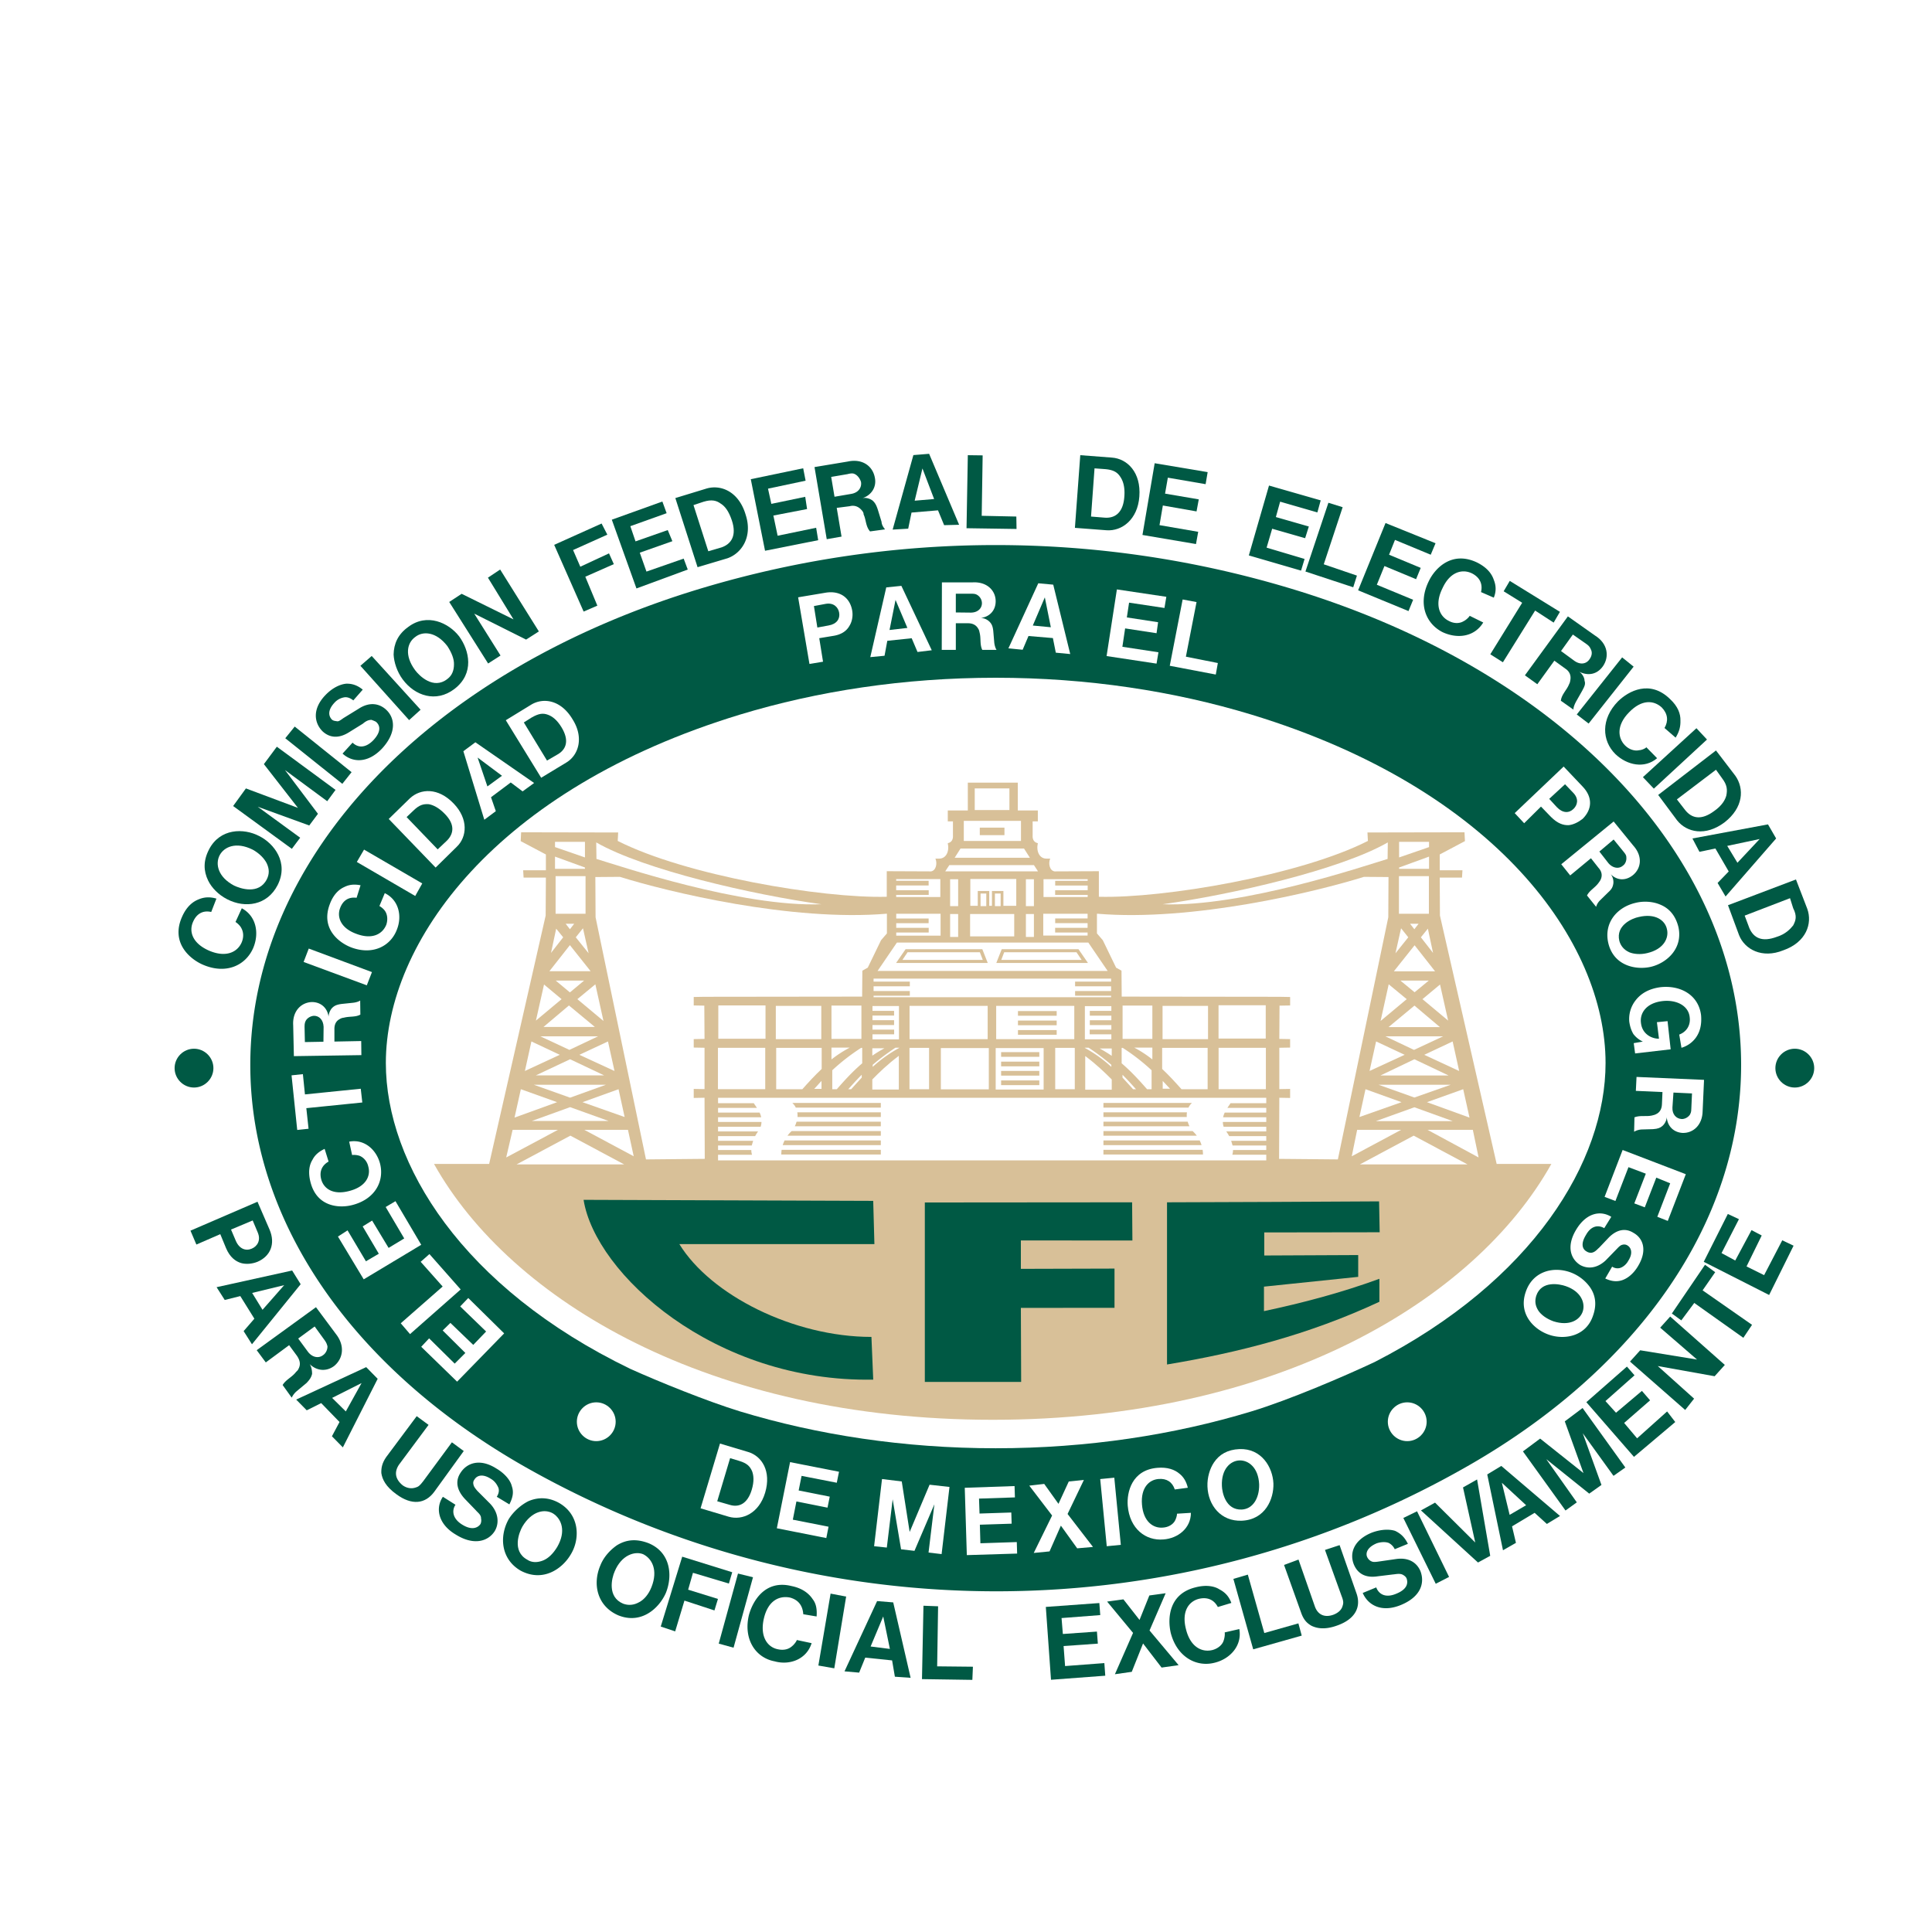 <svg xmlns="http://www.w3.org/2000/svg" width="2500" height="2500" viewBox="0 0 192.756 192.756"><g fill-rule="evenodd" clip-rule="evenodd"><path fill="#fff" d="M0 0h192.756v192.756H0V0z"/><path d="M151.93 155.279c18.82-10.85 32.322-28.302 32.322-49.036 0-27.498-23.361-48.942-52.682-57.702a112.795 112.795 0 0 0-32.229-4.701 112.795 112.795 0 0 0-32.229 4.701c-29.321 8.76-52.683 30.204-52.683 57.702 0 21.069 13.944 38.749 33.26 49.572a105.865 105.865 0 0 0 51.704 13.501c18.138 0 36.275-4.674 52.537-14.037z" fill="#fff"/><path d="M146.664 146.136c-29 16.703-64.63 16.813-93.817.475-17.208-9.631-27.875-24.338-27.875-40.367 0-20.873 18.091-39.507 45.16-47.593a102.046 102.046 0 0 1 58.419 0c27.068 8.086 45.16 26.72 45.16 47.593 0 15.776-10.326 30.261-27.047 39.892z" fill="#005944"/><path d="M137.154 135.887c15.83-8.12 23.033-20.046 23.033-29.831 0-12.036-10.889-27.316-35.344-34.763-7.709-2.339-16.336-3.674-25.502-3.674-9.167 0-17.793 1.335-25.503 3.674-24.455 7.447-35.342 22.727-35.342 34.763 0 10.062 7.611 22.406 24.389 30.516 2.791 1.258 7.677 3.243 10.954 4.247 7.71 2.339 16.336 3.674 25.503 3.674 9.166 0 17.793-1.335 25.502-3.674 3.75-1.137 9.189-3.465 12.31-4.932z" fill="#fff"/><path d="M149.322 116.125h5.459c-7.637 13.637-27.426 25.528-55.729 25.528S50.937 129.761 43.3 116.125h5.503l5.638-24.778.022-3.789H52.24l-.045-.731h2.269v-1.576l-2.515-1.332.044-.881 9.682.019-.045.843c6.761 3.433 20.351 5.74 26.842 5.571V86.92l4.425.019c.517-.094.629-.844.427-1.275h.382c.696 0 1.033-.731.854-1.538.516-.112.539-.562.516-.863V81.95h-.516v-1.088h1.999v-2.776h4.986v2.776h2v1.088h-.518v1.313c-.021.3 0 .75.518.863-.18.807.158 1.538.854 1.538h.381c-.201.431-.09 1.182.428 1.275l4.426-.019v2.551c6.49.169 20.08-2.138 26.842-5.571l-.045-.844 9.682-.019.045.881-2.516 1.332v1.576h2.268l-.045.731h-2.223l.021 3.789 5.659 24.779z" fill="#d8c098"/><path d="M126.336 115.773v-.564h-3.389c.045-.149.072-.305.072-.468h3.316v-.454h-3.361c-.045-.148-.09-.319-.143-.468h3.504v-.468h-3.699a4.572 4.572 0 0 0-.293-.468h3.992v-.468h-4.252a1.597 1.597 0 0 1-.078-.476h4.33v-.467h-4.305c.035-.164.09-.32.16-.469h4.145v-.468h-3.877c.105-.171.223-.319.311-.468h3.566v-.542H71.641v.542h3.566c.089.148.205.297.311.468h-3.877v.468h4.145c.071.148.125.305.16.469h-4.305v.467h4.331c0 .148-.026.305-.08.476h-4.251v.468h3.993a4.249 4.249 0 0 0-.293.468h-3.7v.468h3.504c-.053.148-.098.319-.142.468h-3.362v.454h3.317c0 .163.026.318.071.468H71.64v.564h54.696z" fill="#fff"/><path d="M133.479 115.675l5.031-24.158.021-4.014-2.447-.019c-4.807 1.5-17.117 4.483-26.641 3.676v1.97l.584.675 1.326 2.738.539.3.021 2.589 15.746.019 1.057.02v.844l-1.057.019-.021 3.32 1.078.019v.844l-1.078.02v4.126l1.078-.019v.9l-1.078-.02-.023 6.097 5.864.054zM64.45 115.675l5.863-.056-.022-6.097-1.078.02v-.9l1.078.019v-4.126l-1.078-.02v-.844l1.078-.019-.022-3.32-1.056-.019v-.843l1.056-.02 15.746-.019.022-2.589.539-.3 1.326-2.738.584-.675v-1.97c-9.524.807-21.833-2.176-26.64-3.676l-2.448.019.022 4.014 5.03 24.159z" fill="#fff"/><path d="M87.122 137.646l-.179-4.261c-7.767 0-16.04-4.169-19.165-9.262H87.24l-.119-4.312-28.896-.103c1.162 7.352 13.035 18.227 28.897 17.938z" fill="#005944"/><path fill="#fff" d="M87.157 99.493h23.698v-.149h-3.593v-.47h3.593v-.469h-3.593v-.468h3.593v-.3H87.157v.3h3.616v.468h-3.616v.469h3.616v.47h-3.616v.149zM89.486 94.038l-1.931 2.832h22.955l-1.93-2.832H89.486zM138.441 85.697l.021-1.65c-4.762 2.738-15.588 5.214-22.463 6.17 7.976.3 20.128-3.826 22.442-4.52zM59.509 85.697c2.313.694 14.466 4.82 22.439 4.52-6.874-.956-17.7-3.432-22.462-6.17l.023 1.65z"/><path d="M116.434 136.135c7.053-1.171 14.105-2.954 21.188-6.256v-2.293c-3.838 1.401-7.678 2.411-11.516 3.226v-2.444l9.402-.976v-2.174l-9.373.043v-2.301l11.516-.017-.059-3.082c-7.082.042-14.105.076-21.158.094v16.18zM92.27 137.875h9.611l-.029-7.386 9.343-.008v-3.914l-9.343.026v-2.835l11.128.009-.029-3.812-20.681.017v17.903z" fill="#005944"/><path fill="#fff" d="M135.674 116.173h10.738l-5.369-2.869-5.369 2.869zM62.275 116.173l-5.369-2.869-5.368 2.869h10.737z"/><path fill="#005944" d="M29.118 84.689l-5.858-4.271 1.275-1.757 5.192 1.942-3.399-4.365 1.293-1.738 5.857 4.309-.832 1.128-4.212-3.106 3.289 4.363-.869 1.165-5.136-1.867 4.231 3.088-.831 1.109zM156.191 150.704l-4.248-5.898 1.717-1.277 4.324 3.44-1.865-5.159 1.774-1.332 4.267 5.936-1.181.832-3.069-4.253 1.867 5.159-1.22.869-4.286-3.44 3.047 4.31-1.127.813z"/><path d="M77.982 114.719h9.898v.468h-9.934c.001-.165.018-.32.036-.468zM119.988 114.719c.018.148.035.304.035.468h-9.934v-.468h9.899zM78.276 113.782h9.604v.469h-9.792c.054-.164.117-.32.188-.469zM119.695 113.782c.072.148.133.305.188.469h-9.793v-.469h9.605z" fill="#d8c098"/><path fill="#005944" d="M168.131 140.673l-5.506-4.827 1.018-1.128 5.671.925-3.677-3.181.998-1.11 5.451 4.827-1.016 1.128-5.674-1.017 3.624 3.254-.889 1.129z"/><path fill="#fff" d="M103.562 86.934l-.404-.619h-8.447l-.404.619h9.255z"/><path d="M78.987 112.847h8.894v.461H78.57a2.76 2.76 0 0 1 .417-.461zM118.984 112.847c.16.142.293.29.418.461h-9.312v-.461h8.894zM90.348 94.704h7.66l.539 1.369h-9.143l.944-1.369zM107.602 94.704l.943 1.369h-9.143l.539-1.369h7.661z" fill="#d8c098"/><path fill="#005944" d="M48.7 66.197l-3.88-6.139 1.238-.814 5.174 2.552-2.55-4.161 1.219-.813 3.862 6.176-1.275.814-5.173-2.589 2.623 4.179-1.238.795zM163.021 145.352l-4.75-5.456 4.047-3.551.758.87-2.9 2.57 1.053 1.165 2.585-2.181.815.942-2.588 2.256 1.293 1.535 2.994-2.682.813 1.055-4.12 3.477zM176.506 129.201l-6.524-3.31 2.403-4.772 1.109.518-1.736 3.384 1.367.74 1.625-3.032 1.016.536-1.514 3.088 1.754.869 1.81-3.477 1.129.537-2.439 4.919z"/><path d="M118.922 110.04a1.511 1.511 0 0 0-.348.468h-8.484v-.468h8.832zM79.049 110.04h8.831v.468h-8.484a1.508 1.508 0 0 0-.347-.468z" fill="#d8c098"/><path d="M25.612 134.709l5.913-4.29 1.995 2.682c.942 1.202.684 2.496-.203 3.199-.813.592-1.755.443-2.42-.203.185.277.24.666.24.979-.074.296-.185.519-.555.906l-.998.832a1.97 1.97 0 0 0-.48.63l-.905-1.258c.314-.536.924-.777 1.312-1.276.092-.111.203-.167.277-.352.222-.425.148-.832-.166-1.294l-.776-1.055-2.328 1.72-.906-1.22z" fill="#005944"/><path d="M79.476 111.911h8.404v.46h-8.582c.072-.148.134-.304.178-.46zM118.494 111.911c.045.156.107.312.178.46h-8.582v-.46h8.404z" fill="#d8c098"/><path fill="#fff" d="M50.3 133.032l-3.581-3.529-.805.839 2.586 2.502-1.284 1.337-2.279-2.194-.77.754 2.261 2.244-1.063 1.064-2.552-2.52-.788.84 3.58 3.479 4.695-4.816zM42.026 124.193l-2.569-4.352-.978.583 1.851 3.136-1.559.943-1.645-2.726-.942.583 1.61 2.725-1.285.754-1.833-3.085-.959.617 2.57 4.267 5.739-3.445z"/><path fill="#005944" d="M21.609 128.423l7.539-1.664.85 1.368-4.859 5.992-.832-1.313 1.072-1.239-1.404-2.256-1.553.388-.813-1.276zM168.854 83.654l7.539-1.405.812 1.405-5.045 5.789-.795-1.35 1.11-1.147-1.33-2.293-1.59.333-.701-1.332z"/><path d="M118.424 110.976a2.04 2.04 0 0 0-.018.468h-8.316v-.468h8.334zM79.547 110.976h8.333v.468h-8.315a2.037 2.037 0 0 0-.018-.468z" fill="#d8c098"/><path d="M152.141 67.377l4.287-5.881 2.697 1.905c1.312.814 1.441 2.126.812 3.051-.59.851-1.496.999-2.363.573.295.204.516.592.516.888.111.314.02.536-.221.98l-.629 1.11c-.166.296-.277.629-.258.795l-1.258-.887c.074-.647.611-1.073.832-1.665.074-.13.111-.296.129-.462.057-.407-.092-.814-.535-1.091l-1.072-.776-1.699 2.349-1.238-.889zM41.575 141.292l1.183.869-2.956 3.976c-.48.722-.388 1.425.369 2.053.444.314.905.352 1.294.223.259-.074.406-.167.757-.629l2.864-3.884 1.183.869-2.957 4.087c-.887 1.184-2.217 1.368-3.769.222-1.054-.758-1.404-1.479-1.497-2.107-.019-.518.074-.999.48-1.591l3.049-4.088zM165.438 79.312l5.766-4.438 1.939 2.534c.887 1.276.812 3.162-1.09 4.642-1.904 1.424-3.77.999-4.73-.203l-1.885-2.535zM29.55 139.636l6.985-3.237 1.145 1.165-3.473 6.842-1.09-1.109.757-1.424-1.829-1.886-1.441.721-1.054-1.072zM172.402 90.314l6.781-2.57 1.127 2.922c.537 1.479-.111 3.347-2.383 4.143-2.145.869-3.861-.111-4.416-1.498l-1.109-2.997z" fill="#005944"/><path fill="#fff" d="M161.889 114.734l-1.799 4.678 1.08.411 1.303-3.375 1.73.651-1.148 2.964 1.045.394 1.148-2.964 1.387.566-1.285 3.34 1.045.413 1.798-4.662-6.304-2.416z"/><path d="M19.003 122.783l6.688-2.885 1.201 2.774c.61 1.424.092 2.662-1.201 3.217-.555.223-1.146.259-1.626.13-.554-.167-1.127-.573-1.515-1.498l-.573-1.388-2.384 1.036-.59-1.386zM173.934 133.473l-4.897-3.477-1.293 1.738-.943-.684 3.308-4.863 1.016.74-1.256 1.811 4.932 3.44-.867 1.295z" fill="#005944"/><path fill="#fff" d="M107.916 95.773l-.516-.769h-7.211l-.293.769h8.02zM90.033 95.773h8.02l-.293-.769h-7.21l-.517.769z"/><path fill="#005944" d="M135.5 58.896l2.734-6.713 4.991 2.016-.481 1.146-3.566-1.479-.592 1.479 3.16 1.313-.463 1.128-3.158-1.312-.758 1.867 3.621 1.498-.461 1.128-5.027-2.071z"/><path d="M155.768 86.227l.891 1.114 2.072-1.714.754.959c.326.36.395.754.223 1.148-.068.154-.154.257-.24.377-.342.463-.891.737-1.131 1.234l.908 1.13c.053-.188.172-.428.377-.634l.857-.839c.359-.326.428-.548.48-.823a1.27 1.27 0 0 0-.258-.959c.65.651 1.508.668 2.227.085.822-.685.977-1.885.018-2.947l-1.953-2.398-5.225 4.267z" fill="#fff"/><path d="M34.177 75.185l.998-1.091c.536.518 1.275.574 2.07-.24.813-.869.683-1.479.277-1.831-.074-.056-.259-.129-.462-.203-.406 0-.684.24-.868.388l-1.312.813c-1.109.721-2.014.573-2.698-.056-.85-.85-1.035-2.238.277-3.606.739-.776 1.515-1.091 2.069-1.146.536-.019 1.072.111 1.663.592l-.942 1.073c-.259-.204-.536-.333-.832-.315a1.686 1.686 0 0 0-1.053.555c-.702.758-.573 1.332-.259 1.665.111.111.277.147.462.166.148.037.24.037.684-.296l1.534-.943c1.072-.702 2.051-.536 2.735.093.905.833 1.053 2.293-.407 3.883-1.423 1.497-2.957 1.405-3.936.499zM23.495 91.987l.628-1.369c1.478.795 1.755 2.534 1.127 3.994-.776 1.739-2.734 2.627-5.025 1.628-1.312-.573-3.197-2.201-2.069-4.753.425-.98 1.034-1.517 1.663-1.757.517-.222 1.09-.277 1.773-.074l-.518 1.332c-.813-.186-1.46.166-1.811.98-.425.943-.093 2.126 1.57 2.867 1.7.739 2.846.166 3.271-.796.24-.555.185-1.072-.037-1.46-.111-.223-.388-.481-.572-.592z" fill="#005944"/><path fill="#fff" d="M98.539 103.676v-3.32h-7.793v3.32h7.793zM99.389 103.676h7.793v-3.32h-7.793v3.32z"/><path fill="#005944" d="M63.499 58.71l-2.458-6.86 5.044-1.813.425 1.165-3.621 1.295.517 1.516 3.215-1.128.462 1.11-3.252 1.146.666 1.886 3.713-1.294.407 1.091-5.118 1.886z"/><path d="M43.461 86.558l2.108-2.073c1.028-.977 1.182-2.776-.309-4.318-1.542-1.611-3.307-1.508-4.369-.514l-2.107 2.056 4.677 4.849z" fill="#fff"/><path d="M27.694 88.314c-1.035 2.016-3.234 2.33-5.026 1.406-.868-.444-1.552-1.147-1.903-1.868-.462-.961-.5-1.96.092-3.107 1.09-2.107 3.455-2.145 5.007-1.331 1.478.74 2.975 2.645 1.83 4.9z" fill="#005944"/><path fill="#fff" d="M137.273 111.853h7.661l-3.821-1.38-3.84 1.38zM60.72 111.84l-3.842-1.38-3.818 1.38h7.66z"/><path d="M164.258 74.556l1.072 1.091c-1.256 1.073-2.994.703-4.158-.407-1.348-1.331-1.477-3.495.26-5.27 1.053-1.036 3.195-2.182 5.191-.222.795.74 1.053 1.479 1.035 2.146.018.591-.111 1.109-.48 1.701l-1.109-.962c.406-.703.334-1.424-.277-2.053-.793-.721-1.994-.832-3.27.5-1.256 1.276-1.127 2.552-.389 3.292.426.425.961.573 1.387.48.22 0 .609-.148.738-.296zM45.331 68.745c-1.829 1.387-3.936.685-5.155-.961-.573-.777-.868-1.72-.905-2.479.019-1.072.425-2.016 1.459-2.755 1.885-1.424 4.046-.406 5.081.943 1.016 1.387 1.552 3.699-.48 5.252z" fill="#005944"/><path fill="#fff" d="M87.21 154.265l1.268.136.583-4.815.839 4.987 1.337.155 1.987-4.645-.583 4.815 1.303.155.787-6.7-1.987-.223-1.987 4.713-.789-5.039-1.969-.24-.789 6.701zM151.123 81.124l.943 1.011 1.678-1.662.994 1.028c.668.668 1.252.856 1.799.822.445-.051.943-.292 1.371-.634.943-.943 1.012-2.142 0-3.205l-1.902-2.005-4.883 4.645zM102.75 85.576l-.584-.919h-6.334l-.584.919h7.502z"/><path d="M128.111 156.136l1.441-.537 1.627 4.661c.295.851.979 1.146 1.828.851.555-.204.852-.537.943-.888.092-.277.109-.462-.111-1.018l-1.645-4.567 1.459-.48 1.664 4.752c.518 1.387-.074 2.626-1.922 3.273-1.184.426-1.977.296-2.551.019-.443-.259-.775-.573-1.033-1.313l-1.7-4.753zM124.596 55.415l2.013-6.972 5.157 1.479-.332 1.202-3.715-1.072-.426 1.534 3.289.943-.369 1.166-3.289-.944-.555 1.887 3.789 1.128-.351 1.165-5.211-1.516zM149.953 154.67l-1.57-7.564 1.404-.85 5.856 4.993-1.311.795-1.221-1.109-2.254 1.349.389 1.647-1.293.739zM44.187 149.335l1.257.795c-.388.574-.296 1.387.665 1.979.979.611 1.57.315 1.829-.055a.868.868 0 0 0 .056-.555c.018-.37-.333-.592-.499-.795l-1.035-1.073c-.943-.962-1.035-1.904-.518-2.681.647-1.018 1.958-1.462 3.566-.444.924.536 1.441 1.258 1.552 1.757.203.573.129 1.109-.241 1.83l-1.256-.758c.185-.296.259-.592.166-.888-.111-.259-.314-.647-.758-.905-.868-.556-1.404-.297-1.625.055-.148.203-.148.333-.111.518.037.13.037.223.388.629l1.257 1.258c.868.906.942 1.979.48 2.756-.647 1.017-2.069 1.479-3.88.352-1.792-1.056-2.05-2.666-1.293-3.775zM51.938 156.702c-1.94-1.128-2.162-3.384-1.183-5.141.499-.796 1.293-1.461 1.977-1.794.961-.407 2.014-.407 3.085.203 2.069 1.221 2.033 3.625 1.146 5.086-.83 1.443-2.771 2.848-5.025 1.646zM111.234 167.039l1.811-4.124-2.588-3.125 1.627-.222 1.607 2.053.979-2.441 1.627-.222-1.608 3.717 2.901 3.458-1.699.241-1.848-2.404-1.127 2.829-1.682.24zM69.596 56.589l-2.217-6.897 3.03-.925c1.478-.481 3.307.259 3.991 2.607.702 2.164-.388 3.828-1.829 4.328l-2.975.887zM146.633 61.44l1.35.666c-.887 1.461-2.605 1.646-4.064.961-1.664-.851-2.477-2.829-1.367-5.085.627-1.313 2.328-3.07 4.84-1.849.98.499 1.441 1.109 1.645 1.72.223.555.26 1.128 0 1.775l-1.275-.555c.186-.795-.109-1.461-.904-1.868-.961-.462-2.182-.167-2.938 1.479-.814 1.627-.314 2.811.646 3.273.518.277 1.07.259 1.459.019.202-.092.498-.351.608-.536zM61.694 161.165c-2.106-.906-2.605-3.106-1.792-4.993.351-.888 1.035-1.571 1.645-1.997.961-.592 1.977-.666 3.178-.203 2.235.943 2.384 3.31 1.7 4.975-.666 1.497-2.422 3.143-4.731 2.218z" fill="#005944"/><path d="M53.992 77.597l2.519-1.525c1.216-.736 1.765-2.484.617-4.3-1.147-1.937-2.913-2.21-4.146-1.457l-2.518 1.542 3.528 5.74zM160.758 121.404c-1.062-.668-2.484-.411-3.496 1.269-1.01 1.662-.564 2.947.412 3.547.736.394 1.645.342 2.518-.463l1.166-1.199c.309-.326.41-.344.547-.377a.607.607 0 0 1 .48.085c.326.206.582.72.068 1.525-.223.411-.582.651-.84.72a.961.961 0 0 1-.77-.137l-.686 1.182c.65.309 1.164.325 1.627.188.514-.154 1.166-.6 1.662-1.456.908-1.525.514-2.742-.48-3.29-.701-.445-1.559-.411-2.432.445l-.994 1.046c-.189.153-.395.445-.754.496a.755.755 0 0 1-.48-.12c-.395-.205-.65-.72-.068-1.662.514-.925 1.234-1.011 1.816-.668l.704-1.131z" fill="#fff"/><path fill="#005944" d="M65.922 162.282l2.143-6.971 4.989 1.553-.332 1.128-3.585-1.072-.48 1.683 2.974.924-.351 1.146-2.993-.98-.924 3.07-1.441-.481z"/><path d="M165.311 101.984l.205 1.646c-.633.018-1.678-.395-1.799-1.594-.119-.96.531-1.971 2.158-2.159 1.389-.154 2.605.463 2.707 1.628.104.806-.342 1.456-1.045 1.714l.223 1.319a2.735 2.735 0 0 0 1.424-.994c.41-.565.615-1.285.531-2.262-.258-2.039-2.074-2.999-4.027-2.793-1.182.154-1.986.634-2.52 1.337a3.02 3.02 0 0 0-.615 2.107c.068.463.188.856.41 1.233.291.377.617.6.943.754l-.908.154.137 1.028 3.547-.411-.309-2.811-1.062.104zM152.223 128.895c-.771 2.229.855 3.771 2.312 4.268 1.508.53 3.701.205 4.402-1.902.395-1.114.24-2.057-.309-2.845a4.167 4.167 0 0 0-1.986-1.49c-1.781-.618-3.751-.019-4.419 1.969zM160.465 94.111c.547 2.262 2.758 2.69 4.248 2.348 1.576-.377 3.221-1.834 2.742-3.976-.293-1.166-.943-1.885-1.852-2.245-.65-.274-1.576-.377-2.449-.154-1.816.429-3.17 1.988-2.689 4.027zM35.13 115.24c.206-.034.549 0 .771.086.36.154.72.514.839 1.045.274.942-.223 2.022-1.884 2.451-1.662.445-2.57-.258-2.81-1.166-.206-.788.086-1.404.737-1.765l-.394-1.268c-.583.273-.977.616-1.217 1.096-.326.515-.445 1.269-.188 2.245.651 2.502 2.947 2.604 4.231 2.245 2.228-.6 3.135-2.382 2.707-4.096-.36-1.405-1.576-2.502-3.084-2.21l.292 1.337zM37.854 90.395c.189.103.446.309.583.531.206.326.274.822.103 1.337-.377.925-1.388 1.508-2.981.908-1.61-.583-1.953-1.714-1.627-2.57.292-.789.874-1.131 1.645-1.028l.395-1.251c-.634-.12-1.131-.069-1.61.171-.583.257-1.114.789-1.457 1.714-.925 2.433.891 3.839 2.142 4.318 2.159.805 3.941-.137 4.558-1.799.531-1.354.171-2.948-1.216-3.616l-.535 1.285zM60.45 108.228h-7.188l3.616 1.286 3.572-1.286zM137.543 108.228l3.57 1.272 3.617-1.272h-7.187z" fill="#fff"/><path fill="#005944" d="M147.461 155.892l-5.691-5.198 1.404-.776 4.01 3.977-1.219-5.494 1.404-.795 1.311 7.62-1.219.666zM148.688 65.279l3.179-5.141-1.847-1.146.609-1.036 5.006 3.088-.627 1.073-1.848-1.202-3.215 5.16-1.257-.796zM122.188 162.865l1.459-.333c.295 1.646-.904 2.959-2.42 3.347-1.848.5-3.787-.555-4.416-2.94-.332-1.405-.24-3.901 2.457-4.567 1.053-.277 1.885-.13 2.402.203.555.296.924.666 1.182 1.351l-1.348.406c-.389-.739-1.053-1.017-1.904-.813-.996.259-1.736 1.258-1.273 3.033.443 1.794 1.607 2.33 2.641 2.071.555-.148.98-.518 1.109-.925.091-.241.148-.611.111-.833zM82.484 53.795l-1.22-7.194 3.326-.554c1.459-.315 2.494.462 2.697 1.627.185.906-.333 1.738-1.256 2.034.351-.093.775.037 1.034.241.204.185.351.388.518.906l.369 1.202c.019.333.203.573.351.758l-1.497.204c-.443-.5-.388-1.165-.646-1.701.019-.111-.074-.296-.185-.407-.296-.352-.702-.536-1.201-.407l-1.293.167.48 2.866-1.477.258zM79.496 163.624l1.479.314c-.499 1.608-2.181 2.237-3.696 1.812-1.884-.351-3.122-2.182-2.568-4.586.37-1.405 1.608-3.587 4.268-2.922 1.108.223 1.755.776 2.106 1.313.333.425.443.979.388 1.72l-1.33-.222c-.056-.869-.499-1.443-1.33-1.665-1.035-.203-2.181.259-2.605 2.108-.406 1.775.351 2.848 1.404 3.052.591.129 1.09 0 1.441-.333.148-.111.425-.462.443-.591zM135.959 158.93l1.348-.555c.26.685.924 1.073 1.959.647 1.127-.444 1.238-1.054 1.072-1.535-.057-.129-.148-.24-.371-.369-.312-.167-.701-.056-.979-.037l-1.516.185c-1.273.203-2.031-.296-2.4-1.184-.443-1.109-.02-2.423 1.773-3.162.979-.37 1.828-.352 2.346-.185.5.24.924.573 1.275 1.294l-1.312.536a1.344 1.344 0 0 0-.609-.629c-.295-.11-.738-.11-1.182.037-.98.407-1.127.999-.961 1.368a.88.88 0 0 0 .369.407c.129.056.203.13.721.056l1.793-.259c1.273-.186 2.088.37 2.438 1.221.443 1.184.02 2.552-1.957 3.365-1.942.796-3.289.001-3.807-1.201z"/><path fill="#fff" d="M48.32 81.786l1.148-.857-.48-1.388 1.97-1.474 1.183.891 1.148-.84-5.86-4.06-1.199.89 2.09 6.838zM36.147 109.995l-.154-1.371-5.568.565-.206-2.022-1.131.12.566 5.449 1.131-.12-.223-2.055 5.585-.566zM163.277 107.446l-.068 1.389 2.656.119-.053 1.217c-.016.497-.24.84-.6.994-.137.086-.291.086-.428.137-.582.12-1.131-.051-1.713.172l-.035 1.439c.154-.104.445-.206.703-.224l1.182-.034c.514-.034.721-.137.926-.308.223-.188.428-.532.445-.874.068.891.686 1.508 1.576 1.559 1.062.035 1.988-.788 2.004-2.193l.139-3.102-6.734-.291z"/><path fill="#005944" d="M76.328 54.948l-1.422-7.138 5.228-1.091.241 1.239-3.751.795.332 1.517 3.381-.703.185 1.22-3.362.648.424 2.015 3.843-.795.204 1.239-5.303 1.054zM125.033 164.554l-1.978-7.028 1.441-.425 1.645 5.826 3.4-.962.332 1.22-4.84 1.369z"/><path d="M36.055 105.27l-.017-1.405-2.673.052v-1.199c-.017-.515.171-.857.531-1.045a.91.91 0 0 1 .411-.138c.549-.154 1.165-.034 1.646-.309l-.018-1.404c-.137.103-.411.188-.702.223l-1.148.119c-.514.069-.72.188-.908.36-.223.205-.377.565-.395.908-.12-.874-.771-1.457-1.662-1.457-1.062.034-1.953.892-1.868 2.313l.069 3.084 6.734-.102zM36.596 98.306l.514-1.32-6.305-2.347-.514 1.337 6.305 2.33zM144.529 107.303l-3.416-1.621-3.39 1.621h6.806zM53.464 107.289h6.807l-3.393-1.607-3.414 1.607z" fill="#fff"/><path fill="#005944" d="M89.059 52.839l2.069-7.434 1.571-.129 2.993 7.082-1.497.038-.61-1.48-2.642.222-.332 1.609-1.552.092zM84.257 166.75l3.252-7.009 1.608.13 1.736 7.526-1.57-.111-.278-1.627-2.679-.277-.609 1.497-1.46-.129z"/><path d="M69.896 150.484l2.811.84c1.37.394 3.015-.343 3.632-2.399.634-2.142-.325-3.65-1.696-4.061l-2.81-.84-1.937 6.46z" fill="#fff"/><path fill="#005944" d="M113.984 53.373l1.219-7.156 5.285.887-.203 1.202-3.769-.648-.278 1.591 3.364.573-.223 1.202-3.361-.591-.334 1.96 3.861.666-.221 1.22-5.34-.906z"/><path d="M123.895 151.722c2.348-.103 3.205-2.176 3.154-3.719-.07-1.61-1.184-3.513-3.393-3.427-1.184.052-2.006.531-2.553 1.354-.395.6-.67 1.474-.635 2.382.069 1.868 1.337 3.496 3.427 3.41z" fill="#fff"/><path fill="#005944" d="M34.154 78.204l-5.692-4.549.943-1.166 5.672 4.55-.923 1.165zM107.244 52.664l.535-7.25 3.16.241c1.533.11 2.918 1.479 2.734 3.883-.168 2.312-1.756 3.476-3.271 3.366l-3.158-.24z"/><path fill="#fff" d="M41.427 89.392l.702-1.251-5.808-3.376-.72 1.234 5.826 3.393zM117.432 151.022c0 .205-.104.53-.223.736-.207.343-.635.617-1.184.651-.977.085-1.953-.601-2.09-2.297s.721-2.484 1.662-2.553c.805-.069 1.371.309 1.611 1.045l1.301-.171c-.154-.635-.428-1.08-.84-1.405-.461-.395-1.182-.669-2.191-.583-2.555.206-3.068 2.434-2.965 3.77.189 2.314 1.799 3.531 3.564 3.376 1.438-.103 2.74-1.113 2.74-2.655l-1.385.086zM103.137 154.938l1.576-.154 1.131-2.57 1.627 2.263 1.576-.138-2.535-3.29 1.627-3.394-1.508.155-1.027 2.228-1.422-1.988-1.491.172 2.278 2.981-1.832 3.735z"/><path fill="#005944" d="M163.914 77.537l5.34-4.882 1.053 1.128-5.303 4.901-1.09-1.147z"/><path fill="#fff" d="M77.506 152.475l4.935.977.223-1.132-3.564-.702.359-1.816 3.102.617.223-1.098-3.101-.616.291-1.457 3.512.686.223-1.097-4.883-.959-1.32 6.597zM100.609 64.688l1.422.137.582-1.37 2.434.205.291 1.457 1.439.137-1.695-6.923-1.492-.137-2.981 6.494zM86.83 65.562l1.421-.137.275-1.491 2.433-.257.582 1.371 1.422-.172-3.032-6.425-1.508.154-1.593 6.957z"/><path fill="#005944" d="M58.229 61.017l-2.938-6.658 4.73-2.127.573 1.11-3.418 1.535.721 1.665 2.864-1.332.48 1.073-2.845 1.257 1.201 2.885-1.368.592z"/><path fill="#fff" d="M45.962 128.649l-3.118-3.53-.873.771 2.193 2.467-4.181 3.667.926 1.08 5.053-4.455z"/><path fill="#005944" d="M104.859 167.591l-.517-7.268 5.34-.387.091 1.202-3.861.296.129 1.589 3.4-.24.092 1.202-3.418.241.149 1.997 3.918-.296.091 1.258-5.414.406z"/><path fill="#fff" d="M110.404 65.455l4.985.754.189-1.131-3.598-.548.274-1.834 3.135.48.154-1.097-3.117-.479.222-1.474 3.53.531.187-1.114-4.933-.737-1.028 6.649z"/><path fill="#005944" d="M40.817 71.845l-4.859-5.419 1.127-.98 4.878 5.364-1.146 1.035zM157.314 71.283l4.528-5.696 1.146.925-4.49 5.677-1.184-.906z"/><path fill="#fff" d="M101.863 83.903v-2.007h-5.704v2.007h5.704zM59.662 103.396h-5.75l2.897 1.353 2.853-1.353zM138.223 103.396l2.853 1.353 2.897-1.353h-5.75zM80.76 66.242l1.354-.223-.377-2.348 1.354-.223c.942-.137 1.422-.566 1.679-1.045.24-.394.343-.942.257-1.474-.223-1.302-1.216-2.022-2.638-1.799l-2.759.463 1.13 6.649zM93.958 64.838h1.405v-2.656h1.216c.498 0 .839.205 1.029.565.086.12.102.274.137.411.137.565 0 1.148.256 1.679h1.424c-.104-.154-.189-.428-.225-.703l-.102-1.183c-.051-.497-.172-.702-.344-.891a1.349 1.349 0 0 0-.891-.411c.875-.103 1.475-.754 1.475-1.662 0-1.062-.857-1.954-2.279-1.885h-3.084l-.017 6.736z"/><path fill="#005944" d="M130.244 57.021l2.291-6.861 1.422.444-1.885 5.696 3.309 1.128-.369 1.165-4.768-1.572z"/><path fill="#fff" d="M96.46 155.154l5.02-.154-.035-1.148-3.631.12-.052-1.852 3.17-.102-.034-1.115-3.169.104-.051-1.491 3.58-.12-.035-1.131-4.969.172.206 6.717z"/><path fill="#005944" d="M91.986 167.526l.148-7.322 1.46.055-.093 5.992 3.567.037-.056 1.313-5.026-.075z"/><path fill="#fff" d="M50.504 115.479l5.163-2.755h-4.522l-.641 2.755zM143.658 102.472l-2.537-2.144-2.584 2.144h5.121zM54.226 102.458h5.122l-2.584-2.143-2.538 2.143z"/><path fill="#005944" d="M96.431 52.7l.129-7.286 1.479.019-.094 6.028 3.455.074.02 1.239-4.989-.074z"/><path d="M26.622 87.723c.259-.518.259-1.036-.019-1.609-.24-.462-.721-.98-1.404-1.35-1.645-.814-2.845-.278-3.289.573-.444.869-.167 2.164 1.441 3.015.61.295 2.476.943 3.271-.629zM147.52 115.479l-.575-2.755h-4.521l5.096 2.755zM167.303 79.756l.832 1.072c.666.833 1.607 1.036 2.883.093.795-.555 1.109-1.128 1.219-1.553.111-.574.094-1.036-.424-1.72l-.609-.851-3.901 2.959zM174.066 91.351l.48 1.275c.424.943 1.236 1.406 2.752.833.832-.259 1.312-.758 1.607-1.128.26-.499.406-.924 0-1.72l-.314-.999-4.525 1.739zM58.299 112.724l4.927 2.638-.574-2.638h-4.353zM139.791 112.724h-4.387l-.539 2.638 4.926-2.638zM116.707 66.425l4.592.874.205-1.148-3.188-.634 1.063-5.449-1.387-.257-1.285 6.614zM121.58 104.54v4.126h4.717v-4.126h-4.717zM104.123 104.567H99.34v4.136h4.783v-4.136z" fill="#fff"/><path d="M161.561 93.871c-.377-1.577 1.32-2.262 1.936-2.382 1.645-.394 2.623.326 2.811 1.2.223.874-.291 2.005-1.953 2.399-.686.171-1.371.103-1.816-.086-.516-.24-.842-.634-.978-1.131z" fill="#005944"/><path d="M44.628 67.747c.48-.352.665-.87.665-1.461.019-.518-.222-1.165-.665-1.831-1.109-1.442-2.439-1.516-3.196-.906-.813.573-1.109 1.831-.019 3.31.407.555 1.83 1.978 3.215.888zM76.348 104.54H71.63v4.126h4.718v-4.126zM93.869 104.567v4.118h4.785v-4.118h-4.785z" fill="#fff"/><path d="M153.268 129.289c.514-1.56 2.33-1.183 2.93-.977 1.559.531 1.986 1.696 1.713 2.536-.291.856-1.336 1.49-2.93.977-.703-.257-1.217-.651-1.49-1.046-.327-.513-.378-.959-.223-1.49z" fill="#005944"/><path fill="#fff" d="M121.574 103.617h4.709v-3.323h-4.709v3.323zM76.375 103.636v-3.324h-4.709v3.324h4.709z"/><path fill="#005944" d="M143.244 158.013l-3.232-6.565 1.367-.666 3.195 6.547-1.33.684zM43.667 84.742l-3.101-3.222.685-.651c.6-.583 1.011-.668 1.525-.634.411.068.977.325 1.577.942 1.062 1.062.925 1.987.257 2.673l-.943.892z"/><path fill="#fff" d="M97.551 90.376v-1.482h1.146v1.482h.27v-1.482h1.144v1.482h1.282v-2.682H96.81v2.682h.741zM52.604 155.611c.462.314 1.035.296 1.589.074.536-.222.998-.685 1.404-1.351.905-1.571.425-2.792-.407-3.328-.831-.5-2.144-.26-3.067 1.295-.332.574-1.072 2.46.481 3.31zM117.881 108.675h2.605v-4.127h-4.537v2.101c.719.675 1.348 1.369 1.932 2.026zM80.047 108.675c.584-.657 1.213-1.351 1.932-2.026v-2.101h-4.538v4.127h2.606zM115.988 103.676h4.537v-3.32h-4.537v3.32zM81.94 103.676v-3.32h-4.537v3.32h4.537zM89.417 92.571h3.24v.468h-3.24v.309h4.426v-2.181h-4.426v.469h3.233v.468h-3.233v.467zM101.189 93.423v-2.232h-4.402v2.232h4.402zM108.51 92.571v-.467h-3.233v-.468h3.233v-.469h-4.424v2.173h4.424v-.301h-3.239v-.468h3.239zM108.518 88.819v-.468h-3.241v-.468h3.241v-.166h-4.407v1.776h4.407v-.207h-3.247v-.467h3.247zM89.411 88.819h3.246v.467h-3.246v.207h4.405v-1.785h-4.405v.167h3.239v.468h-3.239v.476zM62.174 160c.499.185 1.053.167 1.626-.167.443-.24.905-.739 1.201-1.497.665-1.683.055-2.829-.832-3.273-.832-.333-2.162.074-2.845 1.72-.295.665-.757 2.551.85 3.217z"/><path d="M54.575 75.883l-2.313-3.804.788-.497c.72-.412 1.131-.446 1.61-.274.428.154.908.497 1.371 1.268.754 1.25.497 2.125-.308 2.639l-1.148.668z" fill="#005944"/><path fill="#fff" d="M51.335 111.503l4.246-1.538-3.616-1.294-.63 2.832zM146.613 111.503l-.629-2.832-3.615 1.294 4.244 1.538zM61.713 108.671l-3.594 1.294 4.201 1.481-.607-2.775zM136.236 108.671l-.607 2.775 4.201-1.481-3.594-1.294zM70.667 54.999l1.331-.389c.942-.333 1.534-1.146 1.016-2.7-.314-.925-.684-1.405-1.108-1.664-.406-.296-.869-.444-1.718-.185l-.998.333 1.477 4.605zM54.815 96.895h4.11l-2.066-2.599-2.044 2.599zM143.178 96.908l-2.043-2.599-2.069 2.599h4.112z"/><path d="M19.356 104.631c1.062 0 1.936.873 1.936 1.936s-.873 1.937-1.936 1.937-1.936-.874-1.936-1.937.874-1.936 1.936-1.936zM179.066 104.631c1.064 0 1.938.873 1.938 1.936s-.873 1.937-1.938 1.937c-1.062 0-1.936-.874-1.936-1.937s.874-1.936 1.936-1.936z" fill="#005944"/><path d="M59.489 139.911c-1.062 0-1.936.873-1.936 1.936s.873 1.936 1.936 1.936 1.937-.873 1.937-1.936-.874-1.936-1.937-1.936zM140.4 139.911c-1.062 0-1.936.873-1.936 1.936s.873 1.936 1.936 1.936 1.938-.873 1.938-1.936-.875-1.936-1.938-1.936z" fill="#fff"/><path fill="#d8c098" d="M101.562 100.874h3.864v.467h-3.864v-.467z"/><path d="M123.895 150.608c-1.627.068-1.969-1.731-1.986-2.365-.068-1.679.855-2.502 1.748-2.536.891-.034 1.9.703 1.969 2.399.018.719-.17 1.336-.445 1.748-.326.48-.755.719-1.286.754z" fill="#005944"/><path fill="#d8c098" d="M99.881 107.796h3.81v.468h-3.81v-.468zM99.881 104.971h3.81v.467h-3.81v-.467zM101.562 102.771h3.864v.468h-3.864v-.468zM99.881 106.847h3.81v.467h-3.81v-.467zM101.562 101.822h3.864v.468h-3.864v-.468zM99.881 105.92h3.81v.468h-3.81v-.468z"/><path d="M71.558 149.782l1.285-4.302.908.274c.805.24 1.079.565 1.285 1.028.154.411.223.993-.034 1.851-.429 1.422-1.286 1.782-2.193 1.508l-1.251-.359zM71.708 163.984l1.922-6.99 1.496.37-1.939 7.027-1.479-.407z" fill="#005944"/><path fill="#fff" d="M137.293 103.906l-.652 2.946 3.504-1.614-2.852-1.332zM52.369 106.852l3.482-1.614-2.831-1.332-.651 2.946zM60.658 103.906l-2.853 1.332 3.504 1.614-.651-2.946zM145.58 106.852l-.65-2.946-2.83 1.332 3.48 1.614zM97.25 80.818h3.459v-2.156H97.25v2.156zM108.852 51.536l1.367.111c1.033.074 1.848-.5 1.957-2.108.074-.943-.129-1.554-.387-1.942-.297-.463-.666-.722-1.57-.795l-1.018-.074-.349 4.808zM25.157 128.996l1.035 1.683 2.162-2.459-3.197.776zM172.326 84.395l1.018 1.682 2.217-2.367-3.235.685zM85.91 104.548a20.351 20.351 0 0 0-2.875 2.232v1.895h.449c.741-.845 1.55-1.745 2.539-2.589v-1.538h-.113zM112.018 104.548h-.111v1.538c.988.844 1.797 1.744 2.539 2.589h.449v-1.895a20.424 20.424 0 0 0-2.877-2.232zM142.561 87.413h-2.989v3.751h2.989v-3.751zM55.432 87.413v3.751h2.988v-3.751h-2.988zM114.971 100.325H112v3.324h2.971v-3.324zM82.957 100.325v3.324h2.986v-3.324h-2.986zM155.744 64.954l1.312.962c.609.444 1.219.333 1.533-.148.203-.278.295-.629.148-.943-.094-.204-.148-.351-.463-.573l-1.35-.943-1.18 1.645zM29.75 133.545l.98 1.331c.461.592 1.09.647 1.496.332.277-.184.462-.554.444-.905-.056-.148-.056-.277-.296-.61l-.979-1.35-1.645 1.202zM33.135 139.469l1.367 1.35 1.571-2.83-2.938 1.48zM83.26 49.561l1.626-.278c.757-.111 1.108-.647 1.016-1.202-.092-.296-.314-.647-.646-.795-.129-.055-.277-.092-.702.019l-1.626.277.332 1.979zM55.374 84.515l2.987 1.031v-1.557h-2.987v.526zM142.576 84.515v-.526h-2.988v1.557l2.988-1.031zM58.361 86.552l-2.987-1.088v1.219h2.987v-.131zM139.588 86.552v.131h2.988v-1.219l-2.988 1.088z"/><path fill="#005944" d="M81.649 166.17l1.219-7.175 1.552.296-1.182 7.157-1.589-.278z"/><path d="M23.049 122.673l.48 1.127c.352.814.998 1.036 1.589.777.536-.223.942-.814.591-1.628l-.499-1.184-2.161.908z" fill="#fff"/><path d="M154.566 79.702l1.578-1.457.838.874c.566.6.395 1.217 0 1.594-.445.429-1.062.429-1.645-.171l-.771-.84z" fill="#005944"/><path fill="#fff" d="M139.719 97.833l1.416 1.165 1.414-1.165h-2.83zM58.274 97.833h-2.83l1.415 1.179 1.415-1.179zM138.551 98.204l-.809 3.658 2.606-2.176-1.797-1.482zM144.48 101.824l-.808-3.6-1.752 1.462 2.56 2.138zM53.469 101.824l2.561-2.138-1.752-1.462-.809 3.6zM59.399 98.204l-1.796 1.482 2.605 2.176-.809-3.658zM87.047 102.728h2.162v.468h-2.162v.499h2.643v-3.322h-2.643v.483h2.156v.468h-2.156v.46h2.156v.485h-2.156v.459zM110.881 102.728v-.452h-2.151v-.484h2.151v-.459h-2.151v-.477h2.151v-.475h-2.643v3.314h2.643v-.499h-2.162v-.468h2.162zM110.918 107.698c-.717-.715-1.533-1.507-2.645-2.337v3.36h2.645v-1.023zM87.031 107.698v1.004h2.645v-3.36c-1.11.83-1.927 1.622-2.645 2.356z"/><path d="M159.57 84.958l1.422-1.2.977 1.2c.24.291.291.411.291.583.035.309-.102.668-.342.823-.377.342-.994.274-1.439-.24l-.909-1.166zM95.362 61.103v-1.868h1.542c.377 0 .481.052.618.137a.982.982 0 0 1 .445.806c0 .514-.412.942-1.114.942l-1.491-.017z" fill="#005944"/><path d="M108.609 104.529h-.381v.019a13.532 13.532 0 0 1 2.65 1.895v-.206a22.284 22.284 0 0 0-2.269-1.708zM89.339 104.529c-.898.6-1.64 1.163-2.269 1.707v.206a13.552 13.552 0 0 1 2.651-1.895v-.019h-.382v.001zM150.617 151.138l1.645-.961-2.42-2.239.775 3.2z" fill="#fff"/><path fill="#005944" d="M48.628 78.461l-.977-2.878 2.433 1.816-1.456 1.062zM81.548 62.609l-.343-2.142 1.183-.222c.822-.138 1.25.376 1.336.891.103.6-.24 1.131-1.062 1.268l-1.114.205z"/><path fill="#d8c098" d="M100.215 83.323h-2.461v-.75h2.461v.75z"/><path fill="#fff" d="M110.42 154.267l1.404-.138-.65-6.7-1.406.137.652 6.701zM107.211 104.548h-1.932v4.127h1.953v-4.108c0-.001-.021-.001-.021-.019zM90.761 104.548c0 .019-.022.019-.022.019v4.108h1.955v-4.127h-1.933zM91.257 49.954l1.94-.166-1.164-3.051-.776 3.217zM86.862 164.271l1.922.242-.665-3.237-1.257 2.995z"/><path d="M166.961 109.006l1.85.086-.068 1.524c0 .377-.086.48-.154.617-.205.274-.531.428-.822.411-.531-.034-.941-.462-.908-1.147l.102-1.491zM103.043 62.41l1.199-2.81.6 2.981-1.799-.171zM32.269 103.934l-1.85.034-.034-1.543c0-.359.068-.479.137-.616.171-.274.497-.445.805-.463.514 0 .925.395.959 1.097l-.017 1.491zM88.749 62.854l.599-2.999 1.182 2.793-1.781.206z" fill="#005944"/><path d="M114.971 104.522h-1.803c.682.36 1.273.76 1.803 1.178v-1.178zM82.957 104.522v1.178a12.01 12.01 0 0 1 1.819-1.178h-1.819zM139.785 92.615l-.56 2.494 1.279-1.594-.719-.9zM58.164 92.615l-.718.9 1.28 1.594-.562-2.494zM84.92 108.675c.337-.376.696-.77 1.056-1.163v-.282c-.494.488-.921.976-1.348 1.445h.292zM113.051 108.675h.291c-.426-.47-.854-.957-1.348-1.445v.282c.36.393.719.787 1.057 1.163zM54.975 95.072l1.213-1.557-.697-.863-.516 2.42zM142.975 95.072l-.516-2.42-.697.863 1.213 1.557zM109.711 104.608c.439.231.832.482 1.207.733v-.733h-1.207zM88.239 104.589h-1.208v.733c.376-.251.767-.502 1.208-.733zM94.794 90.403h.802v-2.682h-.802v2.682zM103.154 90.403v-2.682h-.8v2.682h.8zM95.596 91.191h-.802v2.288h.802v-2.288zM102.354 91.191v2.288h.8v-2.288h-.8zM56.436 92.161l.426.55.427-.55h-.853zM141.535 92.161h-.853l.427.55.426-.55zM81.233 108.639h.729v-.794c-.248.259-.48.535-.729.794zM116.732 108.62c-.248-.259-.48-.517-.729-.775v.775h.729zM97.83 90.403h.572v-1.257h-.572v1.257zM99.262 90.403h.572v-1.257h-.572v1.257zM8.504 23.468h.028v.027h.027v-.027h.028v-.028h-.028v.028h-.027v-.028h-.028v.028zM8.504 23.551h.028v-.028h-.028v.028zM8.644 23.471v-.028h-.027v.028h.027v.027H8.7v-.055h-.028v.028h-.028zM8.673 23.584v-.055h-.027v.028h-.028v-.028h-.027v.028h.027v.055h.028v-.028h.027z" fill="#fff"/></g></svg>